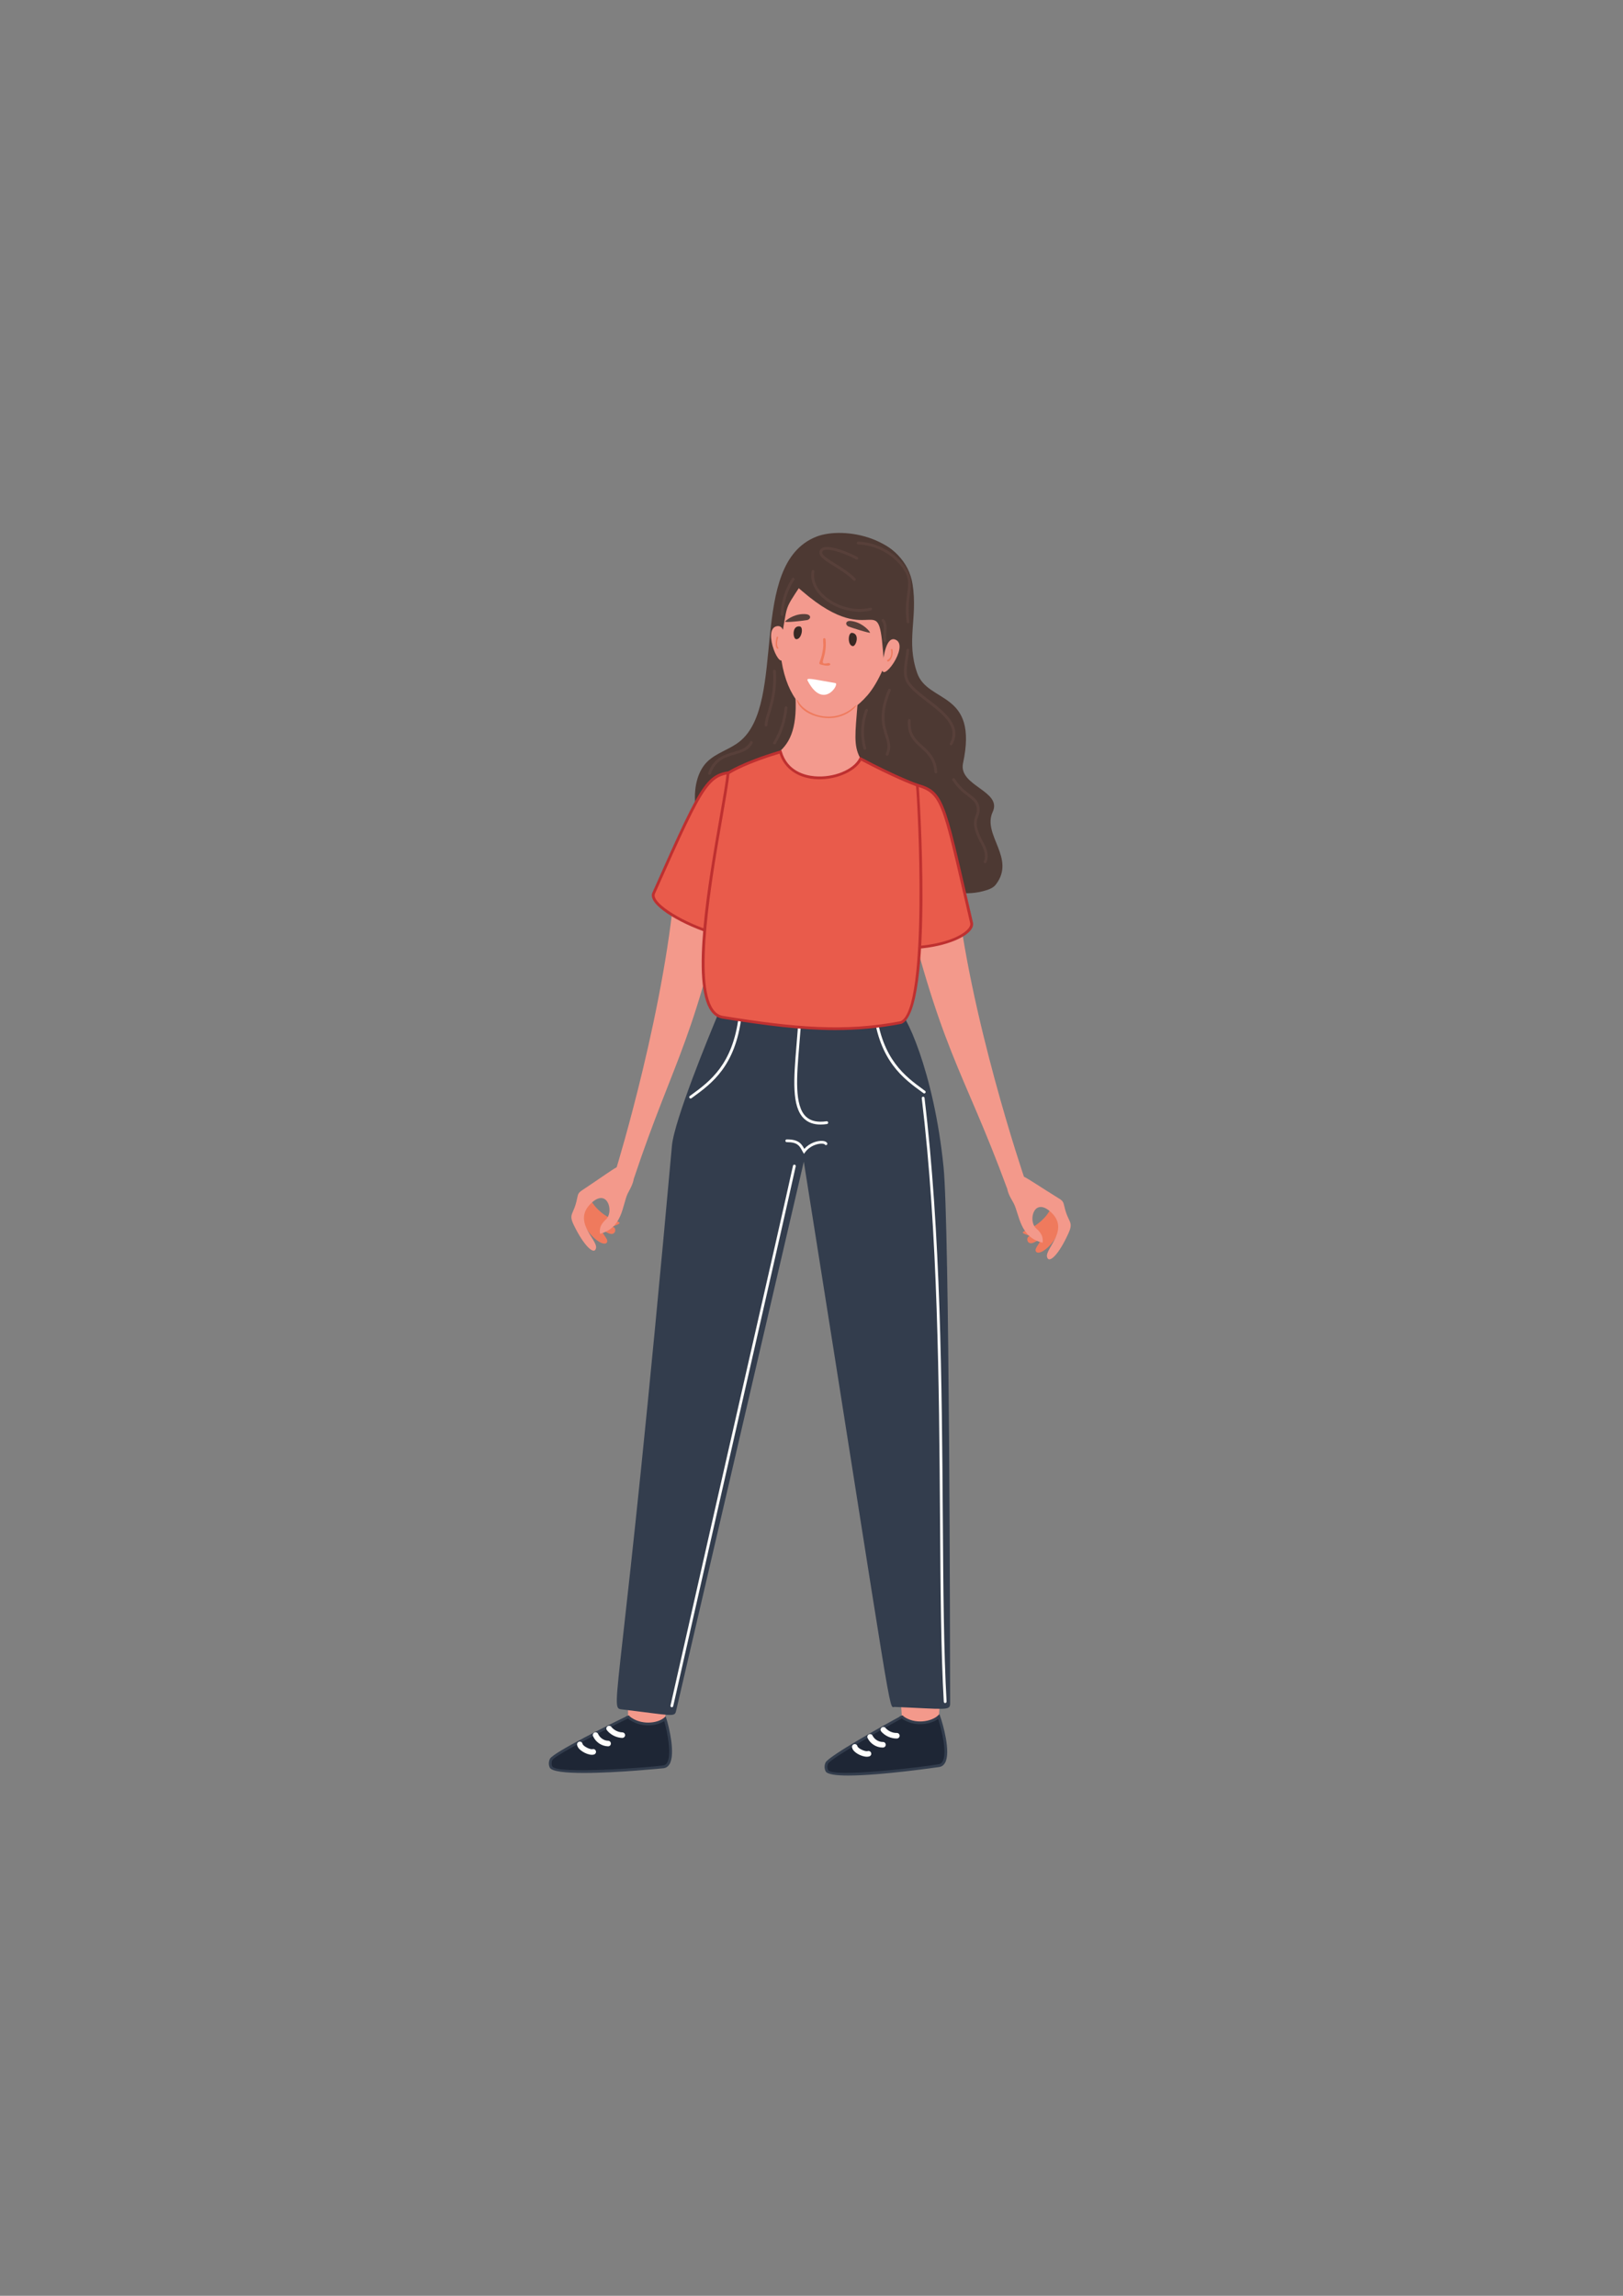 <?xml version="1.0" encoding="utf-8"?>
<!-- Generator: Adobe Illustrator 25.3.0, SVG Export Plug-In . SVG Version: 6.00 Build 0)  -->
<svg version="1.1" id="Layer_1" xmlns="http://www.w3.org/2000/svg" xmlns:xlink="http://www.w3.org/1999/xlink" x="0px" y="0px"
	 viewBox="0 0 595.28 841.89" style="enable-background:new 0 0 595.28 841.89;" xml:space="preserve">
<rect x="0" y="0" width="595.28" height="841.89" fill="#808080" stroke="none"/>
<style type="text/css">
	.st0{fill:#4D3933;}
	.st1{fill:#F39A8E;}
	.st2{fill:#392924;}
	.st3{fill:#58403A;}
	.st4{fill:#EF7A5D;}
	.st5{fill:#FFFFFF;}
	.st6{fill:#F3998B;}
	.st7{fill:#333D4D;}
	.st8{fill:#FFFFFC;}
	.st9{fill:#E95B4B;}
	.st10{fill:#BE3030;}
	.st11{fill:#1E2635;}
</style>
<g id="XMLID_209_">
	<path id="XMLID_335_" class="st0" d="M334.73,214.35c1.91,12.35-2.46,20.62,1.67,32.45c3.95,11.29,22.54,6.43,16.82,33.07
		c-1.8,8.37,14.47,10.14,10.88,17.87c-3.92,8.45,8.59,16.89,1.18,26.59c-0.79,1.04-2.01,1.65-3.23,2.04
		c-15.39,5.02-27.49-7.05-41.41-11.4c-19.79-6.19-43.41,3.75-51.98,0.22c-14.7-6.06-17.37-27.88-9.3-35.82
		c3.35-3.3,8.17-4.49,11.85-7.39c17.77-14.02,2.64-65.12,28.23-75.18C309.47,192.86,332.04,197.01,334.73,214.35z"/>
	<path id="XMLID_92_" class="st1" d="M330.81,291.98c-20.21-15.23-17.54-14.65-16.03-37.27l-23.17-1.44
		c2.13,25.83-10.28,24.05-24.78,32.08C280.25,300.08,311.7,305.32,330.81,291.98z"/>
	<path id="XMLID_88_" class="st1" d="M318.22,254.91c7.27-8.43,16.82-34.43,2.82-47.61c-8.56-8.06-32.11-8.78-34.7,17.52
		C282.81,260.64,302.84,272.75,318.22,254.91z"/>
	<g id="XMLID_363_">
		<path id="XMLID_321_" class="st0" d="M286.35,235.48c-1.35-6.65,0-13.38,1.35-20.02c2-9.92,9.05-5.53,5.87-0.67
			C287.36,224.27,289.06,221.15,286.35,235.48z"/>
		<path id="XMLID_317_" class="st0" d="M324.27,244.42c8.44-9.92,8.86-4.73,10.15-18.75c3.39-36.83-31.88-31.22-42.86-18.29
			c-3.78,4.46-0.63,6.56,2.66,9.39C321.62,240.41,322.17,211.95,324.27,244.42z"/>
	</g>
	<g id="XMLID_74_">
		<path id="XMLID_79_" class="st1" d="M284.95,229.63c3.62-0.64,2.98,6.98,2.55,10.74C286.68,247.79,279.25,230.63,284.95,229.63z"
			/>
	</g>
	<g id="XMLID_68_">
		<path id="XMLID_71_" class="st1" d="M328.49,234.59c-3.38-1.49-4.47,6.07-4.91,9.83C322.72,251.84,333.81,236.94,328.49,234.59z"
			/>
	</g>
	<g id="XMLID_366_">
		<path id="XMLID_66_" class="st2" d="M312.77,236.94c1.21,0.15,2.71-4.51-0.23-4.87C310.97,231.88,310.79,236.69,312.77,236.94z"/>
		<path id="XMLID_64_" class="st2" d="M291.99,234.39c-1.21-0.15-1.62-5.04,1.33-4.68C294.89,229.91,293.97,234.63,291.99,234.39z"
			/>
		<path id="XMLID_63_" class="st3" d="M312.01,227.72c-1.96-0.17-2.1,1.45-0.72,2.06c0.4,0.18,8.12,2.7,7.84,2.18
			C318.56,230.86,315.72,228.04,312.01,227.72z"/>
		<path id="XMLID_62_" class="st3" d="M295.68,225.23c1.96,0.22,1.79,1.84,0.33,2.16c-0.69,0.15-8.58,1.11-8.02,0.49
			C288.9,226.88,292.11,224.83,295.68,225.23z"/>
		<path id="XMLID_61_" class="st4" d="M301.05,243.7c4.37,1.24,3.85-0.77,2.62-0.53c-4.08,0.8-0.17-1.56-0.86-8.64
			c-0.07-0.74-0.91-0.65-0.92-0.03c-0.01,0.43,0.12,1.99,0.08,2.44C301.44,242.6,299.65,243.3,301.05,243.7z"/>
		<path id="XMLID_60_" class="st5" d="M296.25,249.66c5.69,10.9,11.82,1.12,10.13,0.83C297.78,249.02,295.55,248.32,296.25,249.66z"
			/>
	</g>
	<g id="XMLID_57_">
		<path id="XMLID_59_" class="st4" d="M327.32,238.21c-0.06-0.36-0.58-0.26-0.52,0.1c0.38,2.16-0.37,3.31-1.26,3.68
			c-0.14,0.06-0.2,0.22-0.15,0.36C325.76,243.28,327.86,241.3,327.32,238.21z"/>
	</g>
	<g id="XMLID_53_">
		<path id="XMLID_55_" class="st4" d="M285.39,237.47c-0.65-1.01-0.35-2.41-0.02-3.66c0.09-0.35-0.42-0.49-0.51-0.15
			C283.61,238.32,285.99,238.39,285.39,237.47z"/>
	</g>
	<g id="XMLID_49_">
		<path id="XMLID_50_" class="st4" d="M313.51,258.98c-7.94,7.13-18.37,2.93-20.82-1.98c-0.97-1.91-0.6,4.29,8.26,6.05
			C310.74,264.99,315.8,256.91,313.51,258.98z"/>
	</g>
	<g id="XMLID_69_">
		<g id="XMLID_381_">
			<path id="XMLID_383_" class="st4" d="M378,453.34c-1.7-0.32-1.71,2.96,0.51,2.53c0.73-0.14,2.57-1.06,2.81-1.79
				c1.17,1.21-2.33,3.64-1.32,4.93c1.92,2.45,13.12-8.23,6.79-14.95c-1.35-1.44-2,0.42-2.86,1.5
				C378.15,452.81,371.04,450.92,378,453.34z"/>
		</g>
		<path id="XMLID_385_" class="st6" d="M350.59,324.15c4.7,47.87,24.97,107.36,24.97,107.36c2.22,1.13,5.79,3.62,12.85,7.99
			c1.44,0.89,1.6,1.27,2,3.01c1.37,6.02,3.47,5.3,1.48,9.73c-3.52,7.84-7.24,11.44-7.87,8.63c-0.7-3.11,8.89-10.26,0.91-16.82
			c-5.66-4.65-7.74,3.21-5.19,6.12c0.7,0.8,3.1,2.24,2.66,5.53c-8.32-1.92-8.47-10.12-10.54-14.33c-0.45-0.92-2.02-3.15-2.43-5.41
			c-16.67-45.29-24.33-49.28-40.15-116.55c7.8-1.5,12.62-0.72,20.53-0.13c0.53,3.12,1.06,6.24,1.6,9.36L350.59,324.15z"/>
	</g>
	<g id="XMLID_199_">
		<g id="XMLID_202_">
			<path id="XMLID_208_" class="st4" d="M224.4,449.94c1.69-0.37,1.8,2.91-0.43,2.54c-0.73-0.12-2.6-0.98-2.86-1.7
				c-1.14,1.25,2.44,3.56,1.46,4.89c-1.85,2.51-13.36-7.81-7.24-14.73c1.31-1.48,2.01,0.35,2.9,1.4
				C224.24,449.41,231.28,447.29,224.4,449.94z"/>
		</g>
		<path id="XMLID_201_" class="st6" d="M247.92,319.93c-3.26,48-21.74,108.11-21.74,108.11c-2.18,1.2-5.68,3.8-12.61,8.4
			c-1.41,0.94-1.56,1.32-1.91,3.08c-1.19,6.06-3.31,5.4-1.18,9.77c3.75,7.72,7.58,11.2,8.13,8.37c0.61-3.13-9.19-9.97-1.41-16.78
			c5.52-4.83,7.83,2.96,5.37,5.95c-0.67,0.82-3.03,2.34-2.49,5.61c8.26-2.18,8.16-10.38,10.1-14.66c0.43-0.94,1.92-3.22,2.27-5.48
			c15.3-45.8,22.84-50.04,36.63-117.79c-7.84-1.24-8.44-0.78-16.33,0.05c-0.44,3.14-5.08,6.74-5.52,9.88L247.92,319.93z"/>
	</g>
	<path id="XMLID_206_" class="st6" d="M230.38,629.6c1.61,8.3,11,9.57,13.53,0.69l2.78-21.93l-16.69-2.47L230.38,629.6z"/>
	<path id="XMLID_192_" class="st6" d="M330.79,629.57c2.05,8.2,11.5,8.93,13.55-0.08l1.6-22.06l-16.8-1.51L330.79,629.57z"/>
	<path id="XMLID_378_" class="st7" d="M246.45,420.18c-18.31,203.29-23.17,206.09-18.62,206.64c18.68,2.23,19.59,2.96,20.13,0.65
		l46.86-201.47c33.57,211.32,30.99,199.86,33.32,199.95c18.65,0.75,20.36,1.5,20.35-1.24c-0.02-19.71-0.23-174.69-2.41-196.66
		c-3.5-35.24-14.43-58-17.05-57.91c-69.82,2.21-65.61,1.68-66.16,2.98C260.47,378.87,247.31,410.67,246.45,420.18z"/>
	<g id="XMLID_207_">
		<g id="XMLID_186_">
			<path class="st8" d="M339,400.97c-0.1,0-0.21-0.03-0.3-0.1l-0.52-0.38c-6.94-5.06-15.57-11.37-17.82-29.47
				c-0.03-0.28,0.16-0.53,0.44-0.57c0.27-0.03,0.53,0.16,0.57,0.44c2.19,17.66,10.63,23.82,17.41,28.77l0.52,0.38
				c0.23,0.17,0.28,0.48,0.11,0.71C339.31,400.89,339.16,400.97,339,400.97z"/>
		</g>
		<g id="XMLID_187_">
			<path class="st8" d="M253.3,402.84c-0.16,0-0.31-0.07-0.41-0.21c-0.17-0.23-0.12-0.54,0.11-0.71l0.52-0.38
				c6.78-4.95,15.21-11.11,17.41-28.77c0.04-0.28,0.29-0.47,0.57-0.44c0.28,0.03,0.48,0.29,0.44,0.57
				c-2.25,18.1-10.88,24.4-17.82,29.46l-0.52,0.38C253.51,402.8,253.4,402.84,253.3,402.84z"/>
		</g>
		<g id="XMLID_174_">
			<path class="st8" d="M300.97,412.38c-2.53,0-4.52-0.71-6.04-2.14c-4.67-4.4-3.8-14.81-2.8-26.85c0.32-3.8,0.64-7.72,0.8-11.61
				c0.01-0.28,0.26-0.48,0.53-0.49c0.28,0.01,0.5,0.25,0.49,0.53c-0.16,3.91-0.49,7.84-0.81,11.65
				c-0.94,11.29-1.83,21.96,2.48,26.02c1.72,1.62,4.19,2.17,7.55,1.69c0.28-0.04,0.54,0.15,0.58,0.43c0.04,0.28-0.15,0.54-0.43,0.58
				C302.49,412.32,301.71,412.38,300.97,412.38z"/>
		</g>
		<g id="XMLID_175_">
			<path class="st8" d="M294.87,423.12l-0.39-0.66c-0.12-0.21-0.24-0.42-0.35-0.63c-0.88-1.6-1.65-2.99-5.38-2.99
				c-0.06,0-0.12-0.01-0.18,0c-0.28,0-0.51-0.22-0.51-0.5c0-0.28,0.22-0.51,0.5-0.51c0.06,0,0.12,0,0.18,0
				c4.31,0,5.31,1.76,6.25,3.48c1.96-2.2,4.77-3.06,6.69-2.93c0.87,0.06,1.46,0.34,1.71,0.8c0.13,0.25,0.04,0.56-0.21,0.69
				c-0.25,0.13-0.56,0.04-0.69-0.21c-0.03-0.05-0.26-0.23-0.93-0.27c-1.5-0.09-4.41,0.66-6.23,3.12L294.87,423.12z"/>
		</g>
		<g id="XMLID_177_">
			<path class="st8" d="M246.41,626.07c-0.04,0-0.07,0-0.11-0.01c-0.27-0.06-0.45-0.33-0.38-0.61
				c11.68-51.7,21.51-94.83,29.41-129.49c7.33-32.14,12.62-55.36,15.52-68.48c0.06-0.27,0.34-0.45,0.61-0.39
				c0.27,0.06,0.45,0.33,0.39,0.61c-2.9,13.12-8.2,36.34-15.52,68.48c-7.9,34.65-17.73,77.78-29.41,129.48
				C246.85,625.91,246.64,626.07,246.41,626.07z"/>
		</g>
		<g id="XMLID_179_">
			<path class="st8" d="M346.67,624.52c-0.27,0-0.49-0.21-0.51-0.48c-1.04-18.2-1.2-41.07-1.38-67.55
				c-0.35-48.87-0.74-104.25-6.7-153.75c-0.03-0.28,0.17-0.53,0.44-0.57c0.27-0.04,0.53,0.17,0.57,0.44
				c5.97,49.56,6.36,104.97,6.71,153.86c0.19,26.47,0.35,49.32,1.38,67.49c0.02,0.28-0.2,0.52-0.48,0.54
				C346.69,624.52,346.68,624.52,346.67,624.52z"/>
		</g>
	</g>
	<g id="XMLID_369_">
		<path class="st9" d="M332.83,287.01c13.34,3.28,12.13,2.5,23.5,51.41c0.92,3.95-10.52,9.79-26.98,9.1
			c-9.65-23.33-18.81-41.56-12.68-53.96C318.9,289.07,330.2,286.36,332.83,287.01z"/>
		<path class="st10" d="M331.97,348.09c-0.86,0-1.74-0.02-2.63-0.06l-0.32-0.01l-0.12-0.3c-1.11-2.68-2.21-5.3-3.29-7.84
			c-8.33-19.75-14.91-35.36-9.38-46.54c2.32-4.68,13.76-7.55,16.74-6.82l0.41,0.1c12.22,3,12.22,3,21.09,41.38
			c0.73,3.17,1.52,6.6,2.39,10.31c0.21,0.91-0.11,1.92-0.92,2.9C353.04,344.67,343.84,348.09,331.97,348.09z M329.71,347.03
			c12.64,0.47,22.52-2.97,25.42-6.47c0.42-0.51,0.89-1.27,0.71-2.02c-0.87-3.72-1.66-7.15-2.39-10.32
			c-8.72-37.77-8.72-37.77-20.34-40.62l-0.41-0.1c-2.29-0.57-13.44,1.96-15.58,6.29c-5.32,10.76,1.18,26.18,9.41,45.69
			C327.58,341.93,328.64,344.45,329.71,347.03z"/>
	</g>
	<g id="XMLID_98_">
		<path class="st9" d="M273.23,283.01c-13.68,0.54-13.23-0.94-33.48,44.55c-1.97,4.43,14.22,13.18,25.56,15.51
			c13.83-20.95,26.24-37,22.54-50.39C286.52,287.83,275.93,282.91,273.23,283.01z"/>
		<path class="st10" d="M265.55,343.64l-0.34-0.07c-9.42-1.94-23.12-8.6-25.7-13.62c-0.49-0.96-0.57-1.83-0.23-2.6
			c19.56-43.92,19.86-44.34,32.67-44.81l1.25-0.05c0.04,0,0.07,0,0.11,0c3.2,0,13.65,5.05,15.03,10.04
			c3.33,12.08-6.05,26.07-17.92,43.78c-1.53,2.28-3.1,4.62-4.69,7.03L265.55,343.64z M273.25,283.52l-1.26,0.05
			c-12.07,0.44-12.3,0.44-31.78,44.2c-0.21,0.47-0.14,1.05,0.2,1.72c2.19,4.27,14.78,10.89,24.66,13.02
			c1.53-2.31,3.03-4.56,4.5-6.75c11.73-17.5,20.99-31.31,17.79-42.94c-1.28-4.63-11.56-9.3-14.04-9.3
			C273.3,283.52,273.27,283.52,273.25,283.52L273.25,283.52z"/>
	</g>
	<g id="XMLID_368_">
		<path class="st9" d="M315.64,278.23c-3.93,8.02-25.33,11.52-29.39-2.52c-14.02,4.18-19.21,7.81-19.21,7.81
			c-1.48,15.48-18.49,86.83-1.99,89.51c25.34,4.11,44.02,6.05,65.46,1.92c11.38-4.86,6.11-86,5.94-87.03
			C336.44,287.92,328.93,285.3,315.64,278.23z"/>
		<path class="st10" d="M306.34,377.74c-12.34,0-25.36-1.61-41.38-4.21c-1.67-0.27-3.09-1.21-4.21-2.78
			c-7.39-10.38-1-46.95,3.22-71.15c1.25-7.19,2.25-12.87,2.56-16.12l0.02-0.23l0.19-0.13c0.21-0.15,5.42-3.72,19.36-7.88l0.49-0.15
			l0.14,0.49c2.08,7.18,8.46,8.78,12.07,9.09c6.93,0.61,14.28-2.38,16.38-6.66l0.23-0.47l0.46,0.25
			c13.09,6.97,20.66,9.64,20.73,9.66l0.29,0.1l0.05,0.3c0.13,0.79,5.64,82.51-6.25,87.58l-0.1,0.03
			C322.36,377.04,314.5,377.74,306.34,377.74z M267.52,283.82c-0.34,3.33-1.32,8.92-2.54,15.96c-3.94,22.57-10.53,60.36-3.39,70.39
			c0.97,1.36,2.13,2.14,3.54,2.37c26.47,4.29,44.71,5.88,65.22,1.94c10.23-4.6,6.28-79.67,5.63-86.17
			c-1.52-0.56-8.68-3.31-20.12-9.38c-2.54,4.37-10.07,7.38-17.13,6.76c-6.4-0.56-11.04-3.95-12.81-9.33
			C273.94,279.96,268.56,283.16,267.52,283.82z"/>
	</g>
	<g id="XMLID_250_">
		<g id="XMLID_194_">
			<path class="st11" d="M202.08,647.94c-0.39-0.88-0.35-1.93,0.1-2.78c1.3-2.47,29.27-16.11,28.19-15.56
				c4.33,3.7,10.83,3.01,13.53,0.69c1.19,3.72,4.29,16.99-0.58,17.62C240.42,648.3,203.74,651.64,202.08,647.94z"/>
			<path class="st7" d="M214.16,650.16c-6.59,0-11.86-0.5-12.54-2.01c-0.46-1.02-0.41-2.22,0.11-3.22
				c1.22-2.31,22.87-13.07,27.78-15.4l-0.04-0.04l0.68-0.34l0.04,0.07c0.2-0.09,0.3-0.13,0.31-0.13l0.36,0.06l0.03,0.22
				c4.17,3.4,10.26,2.62,12.69,0.54l0.58-0.5l0.23,0.73c1.03,3.22,3.44,13.24,1.12,16.89c-0.51,0.81-1.23,1.28-2.12,1.4
				C243.14,648.46,226.39,650.16,214.16,650.16z M230.3,630.19c-3.55,1.68-26.61,13.2-27.67,15.21c-0.38,0.71-0.41,1.61-0.08,2.33
				c1.36,3.03,34.66,0.47,40.71-0.32c0.59-0.08,1.04-0.38,1.39-0.93c1.82-2.87,0.17-11.26-1.02-15.35
				C240.62,633.13,234.62,633.68,230.3,630.19z"/>
		</g>
		<g id="XMLID_249_">
			<g id="XMLID_225_">
				<path class="st8" d="M217.12,643.5c-1.13,0-2.49-0.55-3.5-1.21c-0.82-0.53-1.82-1.39-1.96-2.47c-0.07-0.56,0.33-1.07,0.88-1.14
					c0.58-0.07,1.07,0.32,1.14,0.88c0.03,0.14,0.36,0.61,1.2,1.11c1.07,0.65,2.09,0.86,2.41,0.77c0.54-0.17,1.1,0.14,1.27,0.68
					c0.16,0.54-0.14,1.11-0.68,1.27C217.65,643.46,217.39,643.5,217.12,643.5z"/>
			</g>
			<g id="XMLID_226_">
				<path class="st8" d="M223.05,640.39c-2.35-0.03-4.56-1.52-5.53-3.71c-0.23-0.51,0.01-1.11,0.52-1.34
					c0.51-0.23,1.11,0.01,1.34,0.52c0.64,1.45,2.15,2.47,3.67,2.49c0.56,0.01,1.01,0.47,1,1.03
					C224.06,639.94,223.6,640.39,223.05,640.39z"/>
			</g>
			<g id="XMLID_228_">
				<path class="st8" d="M228.25,637.31c-2.16-0.06-4.26-1.1-5.63-2.79c-0.35-0.44-0.29-1.08,0.15-1.43
					c0.44-0.35,1.08-0.29,1.43,0.15c1,1.23,2.53,2,4.08,2.04c0.56,0.02,1,0.48,0.99,1.05C229.25,636.87,228.8,637.31,228.25,637.31z
					"/>
			</g>
		</g>
	</g>
	<g id="XMLID_99_">
		<g id="XMLID_247_">
			<path class="st11" d="M303.27,649.32c-0.43-0.86-0.43-1.91-0.02-2.78c1.2-2.53,28.59-17.56,27.54-16.97
				c4.48,3.51,10.94,2.35,13.55-0.08c1.34,3.67,4.98,17.11,0.14,17.97C341.59,647.97,305.08,652.94,303.27,649.32z"/>
			<path class="st7" d="M311.1,651.11c-4.46,0-7.71-0.42-8.28-1.56c-0.5-1-0.51-2.2-0.02-3.22c1.13-2.39,22.34-14.22,27.13-16.78
				l-0.05-0.04l0.66-0.37l0.04,0.07c0.18-0.09,0.29-0.14,0.3-0.14l0.37,0.04l0.04,0.22c4.25,3.16,10.32,2.02,12.7-0.2l0.56-0.52
				l0.26,0.72c0.96,2.62,4.07,13.21,1.79,17.16c-0.48,0.83-1.17,1.33-2.04,1.49C344.28,648.01,323.23,651.1,311.1,651.11z
				 M330.74,630.17c-3.57,1.92-26.07,14.57-27.03,16.58c-0.35,0.73-0.34,1.62,0.01,2.33c1.48,2.96,34.65-1.07,40.66-2.13
				c0.57-0.1,1.01-0.43,1.34-1c1.79-3.1-0.39-11.89-1.63-15.62C341.13,632.52,335.15,633.41,330.74,630.17z"/>
		</g>
		<g id="XMLID_191_">
			<g id="XMLID_234_">
				<path class="st8" d="M317.95,644.21c-1.1,0-2.41-0.48-3.39-1.06c-0.83-0.49-1.87-1.31-2.05-2.38c-0.09-0.55,0.28-1.08,0.83-1.17
					c0.55-0.1,1.08,0.28,1.17,0.83c0.03,0.14,0.39,0.59,1.24,1.06c1.1,0.6,2.12,0.77,2.45,0.66c0.53-0.18,1.11,0.09,1.3,0.62
					c0.19,0.53-0.09,1.11-0.62,1.3C318.59,644.17,318.28,644.21,317.95,644.21z"/>
			</g>
			<g id="XMLID_233_">
				<path class="st8" d="M323.71,640.84c-2.27,0-4.46-1.37-5.48-3.46c-0.25-0.5-0.04-1.11,0.46-1.36c0.51-0.25,1.11-0.04,1.36,0.46
					c0.7,1.42,2.29,2.34,3.77,2.32c0.55-0.05,1.03,0.42,1.05,0.98c0.02,0.56-0.42,1.03-0.98,1.05
					C323.83,640.84,323.77,640.84,323.71,640.84z"/>
			</g>
			<g id="XMLID_229_">
				<path class="st8" d="M328.84,637.53c-2.1,0-4.19-0.94-5.6-2.54c-0.37-0.42-0.34-1.06,0.09-1.44c0.42-0.37,1.06-0.34,1.44,0.09
					c1.05,1.19,2.59,1.89,4.16,1.85c0.57,0,1.03,0.45,1.03,1c0.01,0.56-0.44,1.02-1,1.03C328.91,637.53,328.88,637.53,328.84,637.53
					z"/>
			</g>
		</g>
	</g>
	<g id="XMLID_508_">
		<g id="XMLID_325_">
			<path class="st3" d="M333.04,228.54c-0.25,0-0.47-0.19-0.5-0.44c-0.58-4.56-0.14-7.8,0.21-10.4c0.51-3.8,0.85-6.31-2.25-10.14
				c-3.86-4.77-9.75-7.73-15.76-7.9c-0.28-0.01-0.5-0.24-0.49-0.52c0.01-0.28,0.26-0.53,0.52-0.49c6.3,0.19,12.48,3.28,16.52,8.28
				c3.37,4.17,2.99,7,2.46,10.92c-0.34,2.54-0.77,5.71-0.21,10.14c0.04,0.28-0.16,0.53-0.44,0.57
				C333.08,228.54,333.06,228.54,333.04,228.54z"/>
		</g>
		<g id="XMLID_326_">
			<path class="st3" d="M315.33,224.36c-4.82,0-10.1-1.94-13.71-5.25c-3.15-2.88-4.54-6.33-3.91-9.7c0.05-0.28,0.32-0.46,0.59-0.41
				c0.28,0.05,0.46,0.32,0.41,0.59c-0.56,3.02,0.72,6.13,3.6,8.76c4.46,4.08,11.56,5.97,16.89,4.49c0.27-0.08,0.55,0.08,0.63,0.35
				c0.08,0.27-0.08,0.55-0.35,0.63C318.16,224.19,316.77,224.36,315.33,224.36z"/>
		</g>
		<g id="XMLID_328_">
			<path class="st3" d="M286.82,225.85c-0.3-0.01-0.52-0.24-0.51-0.53c0.15-4.67,1.64-9.37,4.18-13.23c0.16-0.24,0.47-0.3,0.7-0.15
				c0.23,0.15,0.3,0.47,0.15,0.7c-2.44,3.71-3.86,8.22-4.01,12.71C287.32,225.64,287.09,225.85,286.82,225.85z"/>
		</g>
		<g id="XMLID_329_">
			<path class="st3" d="M324.56,235.42c-0.24,0-0.45-0.17-0.5-0.41c-0.18-0.97-0.1-2.01-0.01-3.02c0.13-1.58,0.26-3.07-0.59-4.19
				c-0.17-0.22-0.13-0.54,0.1-0.71c0.23-0.17,0.54-0.13,0.71,0.1c1.09,1.43,0.94,3.19,0.8,4.89c-0.08,0.98-0.16,1.92,0,2.75
				c0.05,0.28-0.13,0.54-0.41,0.59C324.62,235.42,324.59,235.42,324.56,235.42z"/>
		</g>
		<g id="XMLID_330_">
			<path class="st3" d="M313.38,213.01c-0.13,0-0.27-0.05-0.37-0.16c-1.91-2.02-4.67-3.73-7.1-5.25c-3.12-1.94-5.37-3.34-5.37-4.91
				c0-0.77,0.32-1.36,0.93-1.72c2.68-1.57,10.61,1.93,13.04,3.31c0.24,0.14,0.33,0.45,0.19,0.69c-0.14,0.24-0.45,0.33-0.69,0.19
				c-3.05-1.73-10.05-4.47-12.02-3.32c-0.3,0.18-0.43,0.43-0.43,0.84c0,1.01,2.49,2.55,4.89,4.05c2.49,1.55,5.31,3.3,7.31,5.41
				c0.19,0.2,0.18,0.53-0.02,0.72C313.63,212.96,313.5,213.01,313.38,213.01z"/>
		</g>
		<g id="XMLID_331_">
			<path class="st3" d="M348.84,273.32c-0.08,0-0.17-0.02-0.24-0.06c-0.25-0.14-0.34-0.44-0.2-0.69c3.37-6.14-2.66-10.77-8.48-15.25
				c-3.54-2.72-6.88-5.29-7.9-8.1c-0.81-2.25-0.49-4.45,0.16-8.83l0.3-2.06c0.04-0.28,0.31-0.47,0.58-0.43
				c0.28,0.04,0.47,0.3,0.43,0.58c-0.11,0.74-0.21,1.43-0.3,2.07c-0.62,4.21-0.93,6.33-0.21,8.33c0.92,2.53,4.14,5.01,7.56,7.64
				c5.88,4.52,12.54,9.63,8.75,16.54C349.19,273.23,349.02,273.32,348.84,273.32z"/>
		</g>
		<g id="XMLID_352_">
			<path class="st3" d="M361.32,316.57c-0.08,0-0.15-0.02-0.22-0.05c-0.25-0.12-0.36-0.43-0.24-0.68c0.77-1.59,0.44-3.71-0.99-6.3
				c-3.52-6.38-2.73-8.56-2.04-10.47c0.39-1.09,0.73-2.02,0.17-3.75c-0.45-1.39-1.5-2.18-2.94-3.28c-1.65-1.24-3.7-2.79-5.72-5.89
				c-0.15-0.24-0.09-0.55,0.15-0.7c0.23-0.15,0.55-0.09,0.7,0.15c1.92,2.95,3.89,4.44,5.48,5.64c1.54,1.16,2.75,2.08,3.3,3.78
				c0.67,2.06,0.23,3.26-0.19,4.41c-0.65,1.8-1.33,3.66,1.97,9.64c1.6,2.9,1.94,5.33,1.02,7.24
				C361.69,316.46,361.51,316.57,361.32,316.57z"/>
		</g>
		<g id="XMLID_355_">
			<path class="st3" d="M325.37,277.12c-0.07,0-0.14-0.01-0.2-0.04c-0.26-0.11-0.38-0.41-0.26-0.67c1.07-2.46,0.48-4.3-0.27-6.63
				c-1.16-3.6-2.6-8.07,1.11-16.9c0.11-0.26,0.41-0.38,0.67-0.27c0.26,0.11,0.38,0.41,0.27,0.67c-3.56,8.48-2.18,12.76-1.08,16.2
				c0.79,2.43,1.46,4.54,0.24,7.35C325.75,277.01,325.56,277.12,325.37,277.12z"/>
		</g>
		<g id="XMLID_356_">
			<path class="st3" d="M317.2,274.92c-0.22,0-0.42-0.15-0.49-0.37c-1.34-4.68-1.11-9.76,0.66-14.29c0.1-0.26,0.4-0.39,0.66-0.29
				c0.26,0.1,0.39,0.4,0.29,0.66c-1.69,4.32-1.91,9.17-0.63,13.64c0.08,0.27-0.08,0.55-0.35,0.63
				C317.29,274.92,317.25,274.92,317.2,274.92z"/>
		</g>
		<g id="XMLID_359_">
			<path class="st3" d="M343.26,283.59c-0.26,0-0.49-0.2-0.51-0.47c-0.34-4.69-2.72-6.83-5.02-8.9c-2.51-2.26-5.11-4.6-4.74-10.05
				c0.02-0.28,0.29-0.5,0.54-0.47c0.28,0.02,0.49,0.26,0.47,0.54c-0.34,4.95,1.86,6.93,4.4,9.22c2.34,2.1,4.98,4.48,5.35,9.58
				c0.02,0.28-0.19,0.52-0.47,0.54C343.29,283.59,343.28,283.59,343.26,283.59z"/>
		</g>
		<g id="XMLID_361_">
			<path class="st3" d="M280.94,266.42c-0.32-0.02-0.53-0.27-0.51-0.55c0.11-1.45,0.57-2.97,1.1-4.73c1.08-3.56,2.43-7.99,2-15
				c-0.02-0.28,0.2-0.52,0.48-0.54c0.29-0.01,0.52,0.2,0.54,0.48c0.44,7.19-0.99,11.91-2.04,15.36c-0.52,1.7-0.96,3.17-1.06,4.51
				C281.43,266.21,281.21,266.42,280.94,266.42z"/>
		</g>
		<g id="XMLID_367_">
			<path class="st3" d="M284.05,273c-0.09,0-0.18-0.02-0.26-0.07c-0.24-0.15-0.32-0.46-0.17-0.7c2.33-3.84,3.76-8.26,4.16-12.78
				c0.02-0.28,0.28-0.48,0.55-0.46c0.28,0.02,0.49,0.27,0.46,0.55c-0.4,4.67-1.89,9.24-4.3,13.22
				C284.39,272.91,284.22,273,284.05,273z"/>
		</g>
		<g id="XMLID_506_">
			<path class="st3" d="M260.24,284.1c-0.06,0-0.11-0.01-0.17-0.03c-0.26-0.09-0.4-0.38-0.31-0.65c1.93-5.49,5.9-6.66,9.4-7.69
				c2.6-0.77,4.85-1.43,5.95-3.7c0.12-0.25,0.43-0.36,0.68-0.24c0.25,0.12,0.36,0.43,0.24,0.68c-1.3,2.68-3.86,3.43-6.58,4.23
				c-3.42,1.01-6.97,2.05-8.73,7.06C260.65,283.96,260.45,284.1,260.24,284.1z"/>
		</g>
	</g>
</g>
</svg>

